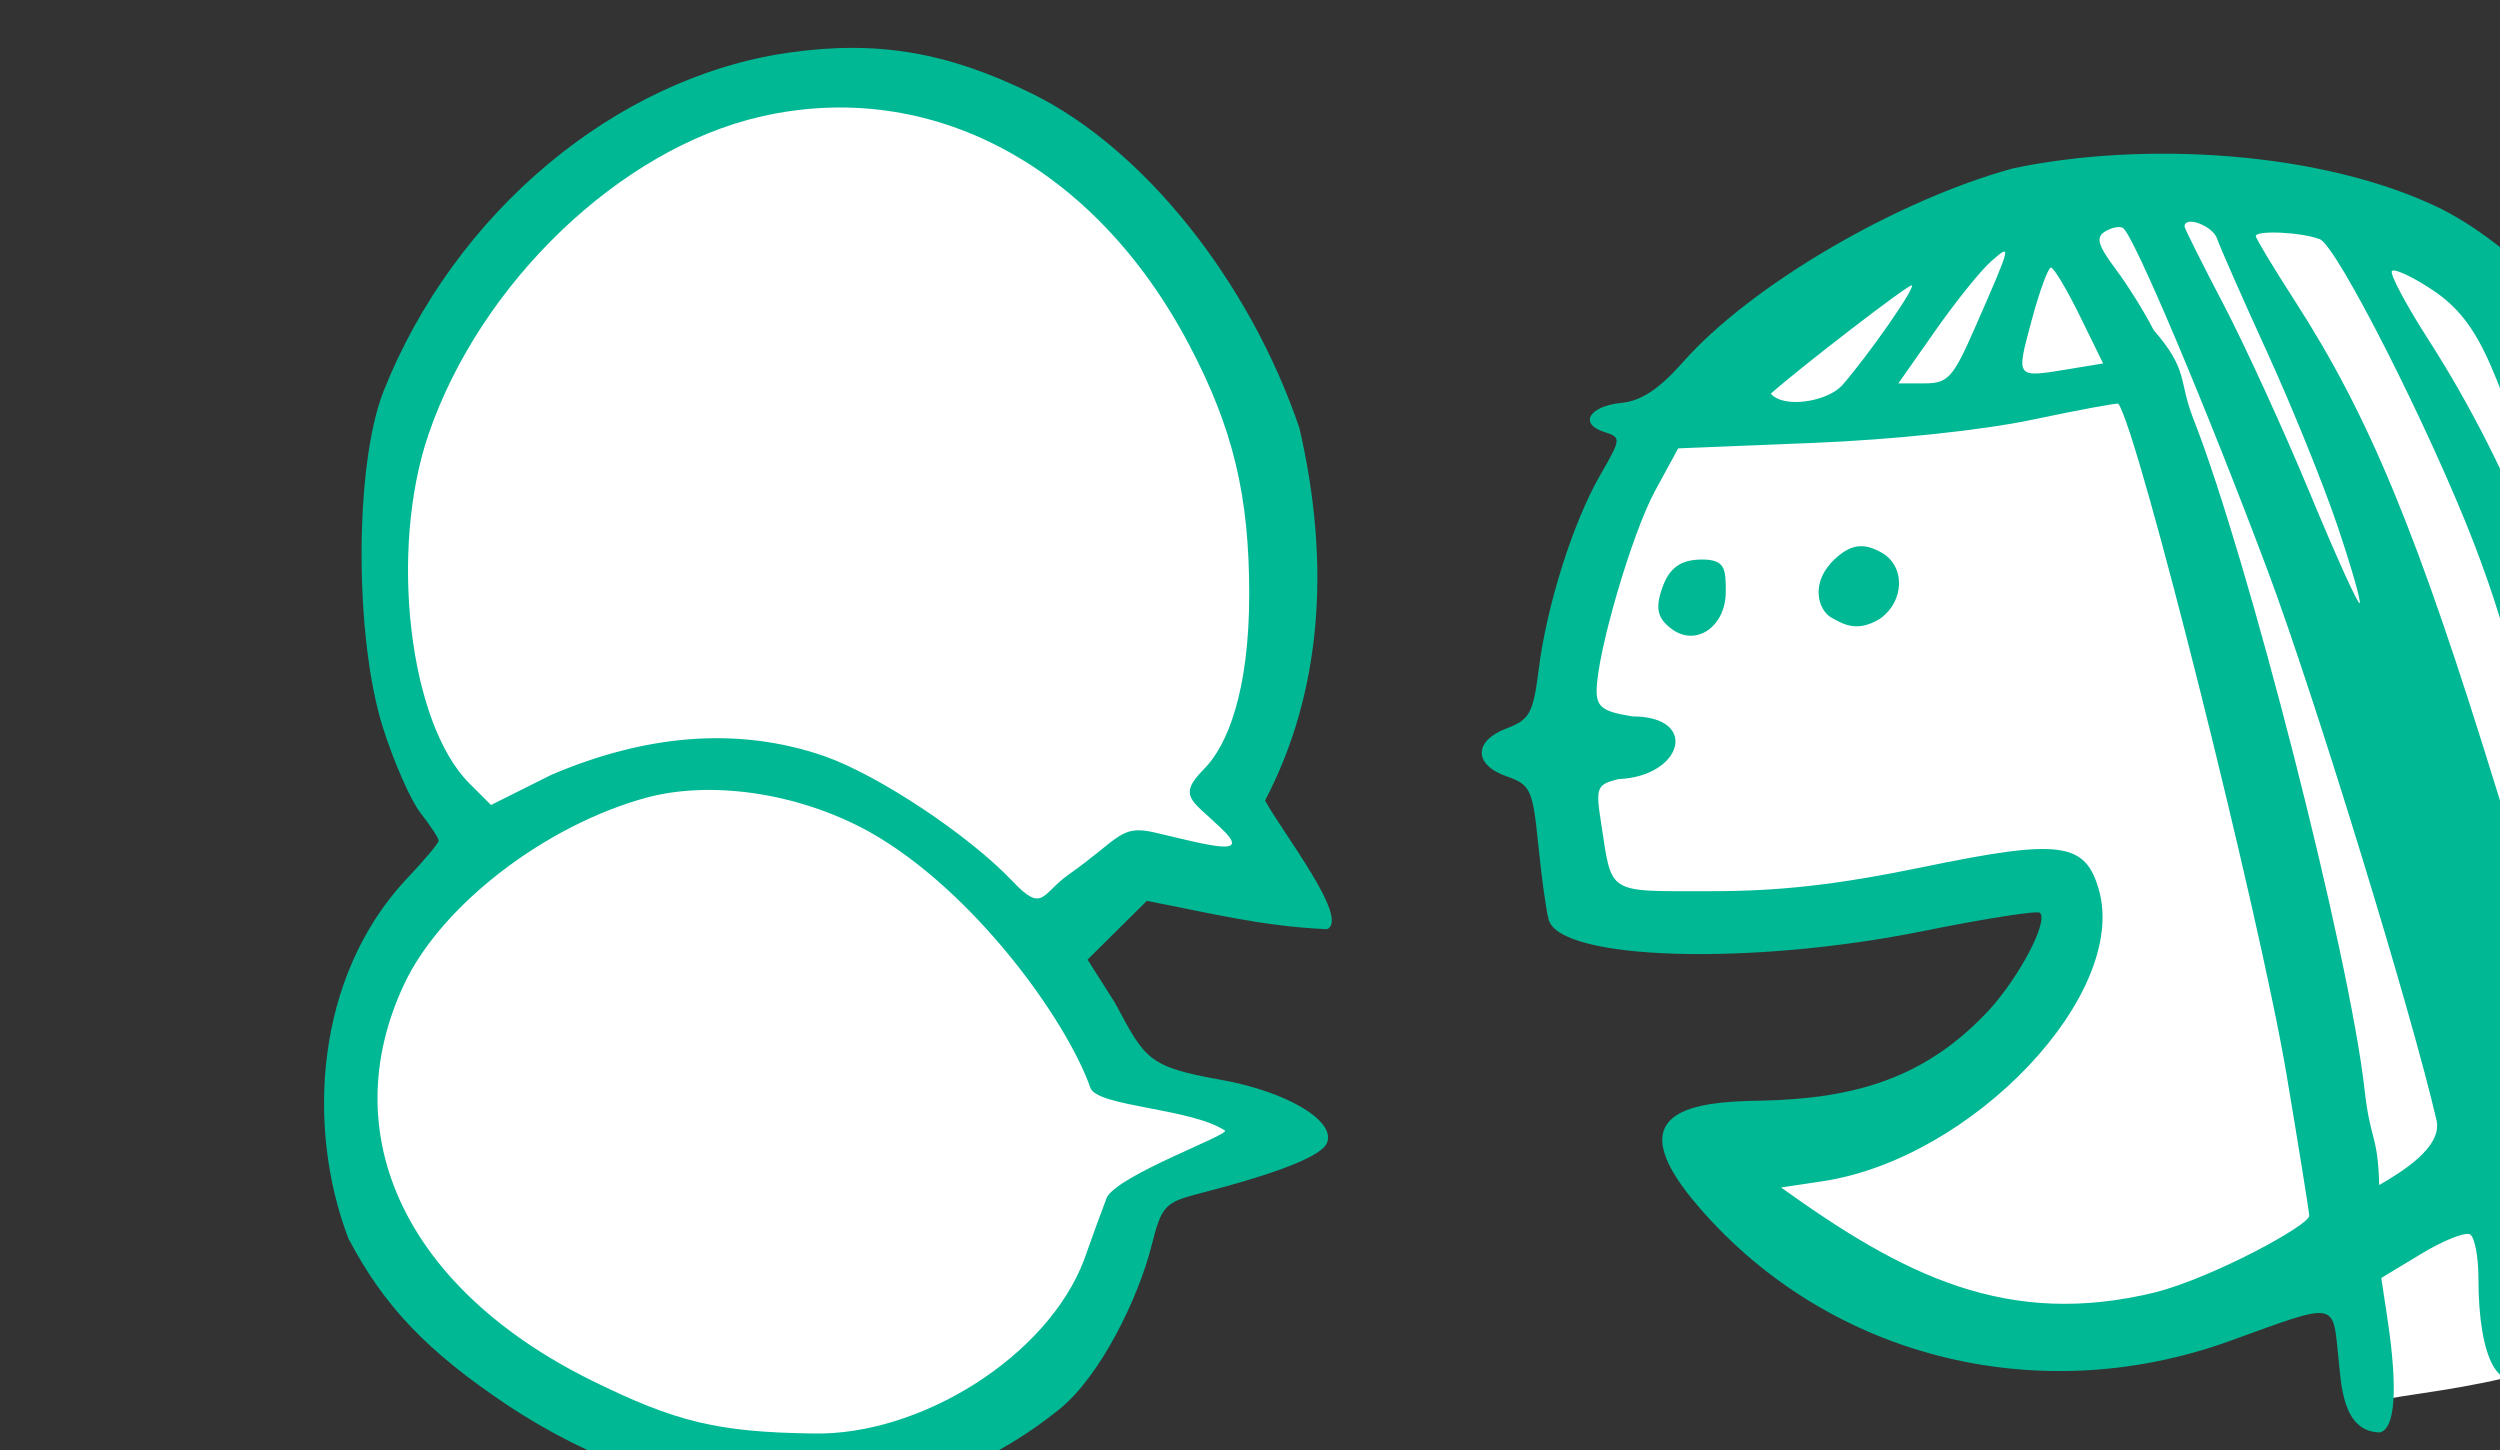 <?xml version="1.0" ?><svg height="73.076mm" viewBox="0 0 125.965 73.076" width="125.965mm" xmlns="http://www.w3.org/2000/svg">
    <rect x="0" y="0" width="125.965" height="73.076" fill="#333333" stroke="none"/>
    <path color="#000" d="m 42598.15,8232.424 c -31.026,-0.412 -70.956,23.607 -82.519,63.236 -13.216,45.291 13.215,82.99 13.215,82.99 0,0 -28.555,22.511 -22.537,59.307 6.018,36.795 43.481,60.211 91.623,59.68 48.142,-0.531 55.754,-51.184 55.754,-51.184 l 32.093,-13.328 -34.984,-9.822 -11.801,-23.84 15.576,-16.248 29.44,5.524 -10.383,-19.434 c 0,0 12.271,-39.185 4.719,-68.76 -7.552,-29.574 -35.869,-57.767 -67.551,-66.422 -3.96,-1.082 -8.212,-1.64 -12.645,-1.699 z m 252.651,21.877 c -14.736,-0.036 -29.216,2.033 -40.61,6.154 -30.384,10.991 -62.006,38.92 -70.207,67.061 -8.201,28.141 -1.24,62.652 -1.24,62.652 0,0 30.563,2.125 53.395,0.426 22.832,-1.699 38.76,-17.151 41.238,-3.506 2.478,13.646 -24.544,37.221 -37.936,45.822 -13.393,8.601 -33.687,-1.221 -27.964,8.814 5.723,10.035 45.782,37.327 91.564,26.018 8.57,-2.117 16.568,-5.391 23.998,-9.521 1.323,15.787 2.482,28.473 6.16,26.788 5.242,-2.401 46.539,-3.463 49.371,-20.613 2.832,-17.15 12.627,-5.47 19.352,-11.894 6.726,-6.425 17.876,-6.955 16.932,-15.344 -0.724,-6.43 -16.419,-57.75 -23.807,-81.686 -1.948,-30.954 -21.629,-68.409 -37.551,-83.231 -12.869,-11.98 -38.136,-17.882 -62.695,-17.941 z" fill="#FFFFFF" overflow="visible" paint-order="fill markers stroke" transform="translate(-214.567,-87.261) matrix(0.265,0,0,0.265,-10153.555,-1444.546) translate(-3313.529,-2437.82)"/>
    <path d="m 39221.568,6047.637 c -15.363,-10.271 -23.521,-18.809 -30.335,-31.746 -8.048,-21.102 -6.345,-49.718 10.983,-68.29 3.395,-3.56 6.171,-6.869 6.171,-7.354 0,-0.486 -1.539,-2.84 -3.421,-5.232 -1.879,-2.392 -5.119,-9.752 -7.196,-16.357 -5.442,-17.297 -5.363,-50.036 0.163,-63.911 13.498,-33.953 44.121,-59.573 76.864,-64.308 16.844,-2.436 30.283,-0.179 46.501,7.808 21.129,10.405 41.231,35.567 50.751,63.521 6.098,26.334 4.105,50.54 -6.524,70.837 3.187,5.945 16.226,22.548 11.773,24.474 -12.311,-0.566 -21.57,-2.933 -34.256,-5.39 -3.756,3.724 -7.512,7.447 -11.269,11.17 l 5.212,8.218 c 5.781,10.762 6.227,12.147 20.086,14.626 12.473,2.221 21.869,7.74 20.248,11.966 -0.964,2.511 -9.185,5.779 -24.34,9.674 -6.5,1.671 -7.143,2.371 -9.017,9.832 -2.501,9.968 -9.716,24.854 -17.531,31.16 -33.19,26.781 -74.427,19.419 -104.863,-0.696 z m 109.518,-27.637 c 1.628,-4.589 3.595,-9.979 4.373,-11.977 2.436,-4.313 23.114,-11.77 22.457,-12.647 -6.375,-4.257 -24.105,-4.531 -25.583,-8.076 -4.49,-12.885 -22.213,-37.594 -42.068,-48.748 -13.962,-7.686 -30.447,-9.67 -42.254,-6.512 -19.291,5.222 -39.107,20.45 -46.172,35.482 -13.475,28.666 0.395,57.968 35.683,75.383 15.978,7.886 23.957,9.797 42,10.059 20.434,0.471 44.617,-14.646 51.564,-32.964 z m -2.881,-73.327 c 9.674,-6.839 9.797,-9.495 16.241,-7.998 10.647,2.473 19.01,4.964 12.496,-1.001 -5.301,-5.132 -8.172,-5.846 -3.05,-11.025 4.41,-4.409 8.618,-14.657 8.618,-33.276 0,-18.767 -3.062,-31.503 -11.38,-47.334 -17.981,-34.216 -49.289,-50.891 -81.575,-43.447 -26.683,6.152 -53.236,31.578 -63.096,60.419 -7.538,22.047 -3.694,54.875 7.766,66.335 l 4.12,4.121 11.534,-5.768 c 17.452,-7.422 34.974,-9.346 51.855,-3.525 10.335,3.633 27.506,15.049 35.789,23.797 5.806,6.133 5.45,2.4 10.682,-1.299 z m 241.415,92.049 c -1.136,-11.024 0.02,-10.836 -20.649,-3.358 -37.002,13.386 -77.443,2.829 -101.945,-26.613 -14.496,-17.459 0.337,-18.92 13.079,-19.075 17.563,-0.424 30.996,-4.204 43.129,-17.272 5.838,-6.462 11.241,-16.821 9.62,-18.442 -0.466,-0.467 -10.382,1.082 -22.035,3.442 -32.971,6.676 -69.141,5.604 -71.37,-2.114 -0.461,-1.601 -1.351,-8.011 -1.977,-14.243 -1.06,-10.55 -1.474,-11.449 -6.032,-13.038 -6.297,-2.196 -6.283,-6.734 0.02,-9.117 4.375,-1.652 5.055,-2.905 6.094,-11.225 1.521,-12.164 6.523,-27.969 11.695,-36.938 4.003,-6.947 4.024,-7.155 0.766,-8.189 -4.885,-1.55 -2.892,-4.924 3.272,-5.534 3.768,-0.373 7.192,-2.644 11.726,-7.78 12.778,-14.473 40.318,-30.647 62.635,-36.786 24.417,-5.211 58.845,-3.478 81.598,7.729 18.658,9.454 40.038,35.208 47.504,57.221 6.103,27.445 10.571,56.751 16.83,81.517 5.42,21.29 9.504,40.534 9.078,42.765 -1.039,5.428 -5.98,5.236 -10.417,-0.403 -3.952,-5.025 -11.036,-26.134 -12.859,-38.326 -1.332,-8.911 -3.33,-11.543 -4.723,-6.221 -0.496,1.902 0.51,6.657 2.236,10.566 5.016,11.35 11.832,36.536 11.832,43.711 0,4.678 -0.724,6.585 -2.501,6.585 -5.13,0 -7.475,-6.423 -15.463,-42.34 l -0.941,-4.233 -2.172,4.058 c -1.829,3.414 -1.668,5.698 1.008,14.395 1.749,5.685 3.663,14.761 4.255,20.168 0.992,9.07 0.794,9.905 -2.548,10.778 -2.79,0.729 -3.398,1.841 -2.648,4.83 1.991,7.927 -6.106,14.566 -10.801,8.856 -0.957,-1.164 -3.06,-8.786 -4.674,-16.936 -1.611,-8.151 -3.495,-14.82 -4.187,-14.82 -0.689,0 -2.126,1.05 -3.19,2.334 -1.463,1.762 -1.274,6.173 0.771,18.016 2.317,13.439 2.366,16.021 0.335,18.053 -5.622,5.622 -9.746,-1.716 -9.746,-17.343 0,-4.02 -0.71,-7.748 -1.579,-8.285 -0.866,-0.536 -5.021,1.106 -9.231,3.649 l -7.657,4.624 1.157,7.683 c 2.029,13.453 1.507,21.102 -1.476,21.692 -7.085,-0.18 -7.287,-9.165 -7.819,-14.04 z m -34.742,-12.622 c 10.962,-2.846 29.179,-12.72 29.179,-14.544 0,-0.624 -1.935,-12.669 -4.301,-26.769 -5.044,-30.068 -28.262,-122.668 -32,-127.616 -0.14,-0.198 -7.478,1.161 -16.283,3.023 -9.492,2.007 -26.469,3.807 -41.706,4.423 l -25.693,1.038 -4.407,8.092 c -4.417,8.117 -11.103,31.022 -11.103,38.038 0,3.061 1.239,3.945 6.774,4.83 12.889,0 9.551,11.442 -2.638,11.925 -4.122,1.035 -4.339,1.573 -3.302,8.238 2.158,13.903 0.808,13.058 20.875,13.071 13.141,0.023 24.2,-1.25 40.418,-4.601 25.989,-5.371 30.763,-4.756 33.36,4.294 5.701,19.881 -23.963,51.179 -52.575,55.47 l -7.841,1.176 c 23.247,16.694 43.025,26.844 71.243,19.914 z m -91.985,-126.066 c -2.697,-1.972 -3.261,-3.853 -1.849,-7.862 1.348,-3.841 3.553,-5.381 7.567,-5.381 4.425,0 4.51,1.823 4.51,6.101 0,6.623 -5.596,10.53 -10.228,7.142 z m 30.195,-2.267 c -2.366,-1.443 -4.047,-6.547 0.755,-11.059 3.372,-3.167 5.824,-2.886 8.758,-1.316 4.706,2.519 4.59,9.325 -0.21,12.692 -4.206,2.522 -6.745,1.161 -9.303,-0.317 z m 115.188,95.71 c -4.785,-20.778 -23.269,-80.961 -32.118,-104.568 -11.602,-30.952 -25.528,-63.927 -27.515,-65.155 -0.64,-0.395 -2.18,-0.091 -3.425,0.68 -1.784,1.102 -1.36,2.601 1.998,7.086 2.345,3.128 5.6,8.355 7.237,11.616 6.74,7.767 4.663,9.436 7.562,16.878 10.391,26.358 29.727,102.095 32.549,127.493 1.116,10.021 2.529,8.434 2.797,18.22 4.395,-2.554 11.967,-7.199 10.915,-12.25 z m 22.135,-47.028 c -3.041,-24.14 -7.783,-43.942 -15.004,-62.665 -8.311,-21.553 -26.054,-56.578 -29.324,-57.889 -3.33,-1.334 -12.189,-1.767 -12.189,-0.595 0,0.437 3.333,5.962 7.406,12.279 14.18,21.991 23.343,44.177 38.324,92.781 7.471,24.234 11.938,36.901 12.727,36.093 0.284,-0.29 -0.589,-9.291 -1.94,-20.003 z m 10.345,-25.809 c -3.209,-15.993 -16.02,-56.751 -22.331,-71.05 -3.051,-6.913 -6.16,-10.898 -10.999,-14.1 -3.71,-2.455 -7.147,-4.06 -7.641,-3.567 -0.493,0.493 2.681,6.457 7.05,13.253 15.8,24.573 28.401,56.51 33.273,84.337 1.223,6.986 2.501,10.996 2.841,8.911 0.338,-2.086 -0.647,-10.088 -2.193,-17.784 z m -51.385,-40.401 c -2.657,-7.859 -8.656,-22.662 -13.332,-32.894 -4.676,-10.233 -8.954,-19.938 -9.504,-21.569 -0.829,-2.453 -6.19,-4.452 -6.19,-2.308 0,0.36 3.335,7.029 7.413,14.819 4.075,7.79 11.441,23.883 16.369,35.761 4.925,11.879 9.208,21.346 9.515,21.039 0.308,-0.307 -1.616,-6.989 -4.271,-14.848 z m -94.171,-26.517 c 5.067,-5.769 14.299,-19.054 13.241,-19.054 -0.882,0 -21.033,15.502 -26.767,20.59 2.512,2.891 10.715,1.491 13.526,-1.536 z m 25.3,-11.009 c 7.037,-16.086 7.04,-16.1 3.039,-12.592 -1.928,1.691 -6.679,7.598 -10.556,13.126 l -7.052,10.051 h 4.967 c 4.472,0 5.433,-1.059 9.602,-10.585 z m 18.134,7.824 6.232,-1.03 -4.469,-9.113 c -2.457,-5.012 -4.911,-9.113 -5.449,-9.113 -0.541,0 -2.208,4.573 -3.705,10.162 -2.956,11.035 -3.121,10.832 7.391,9.094 z" fill="#00B894" transform="translate(-214.567,-87.261) matrix(0.265,0,0,0.265,-10153.555,-1444.546)"/>
</svg>